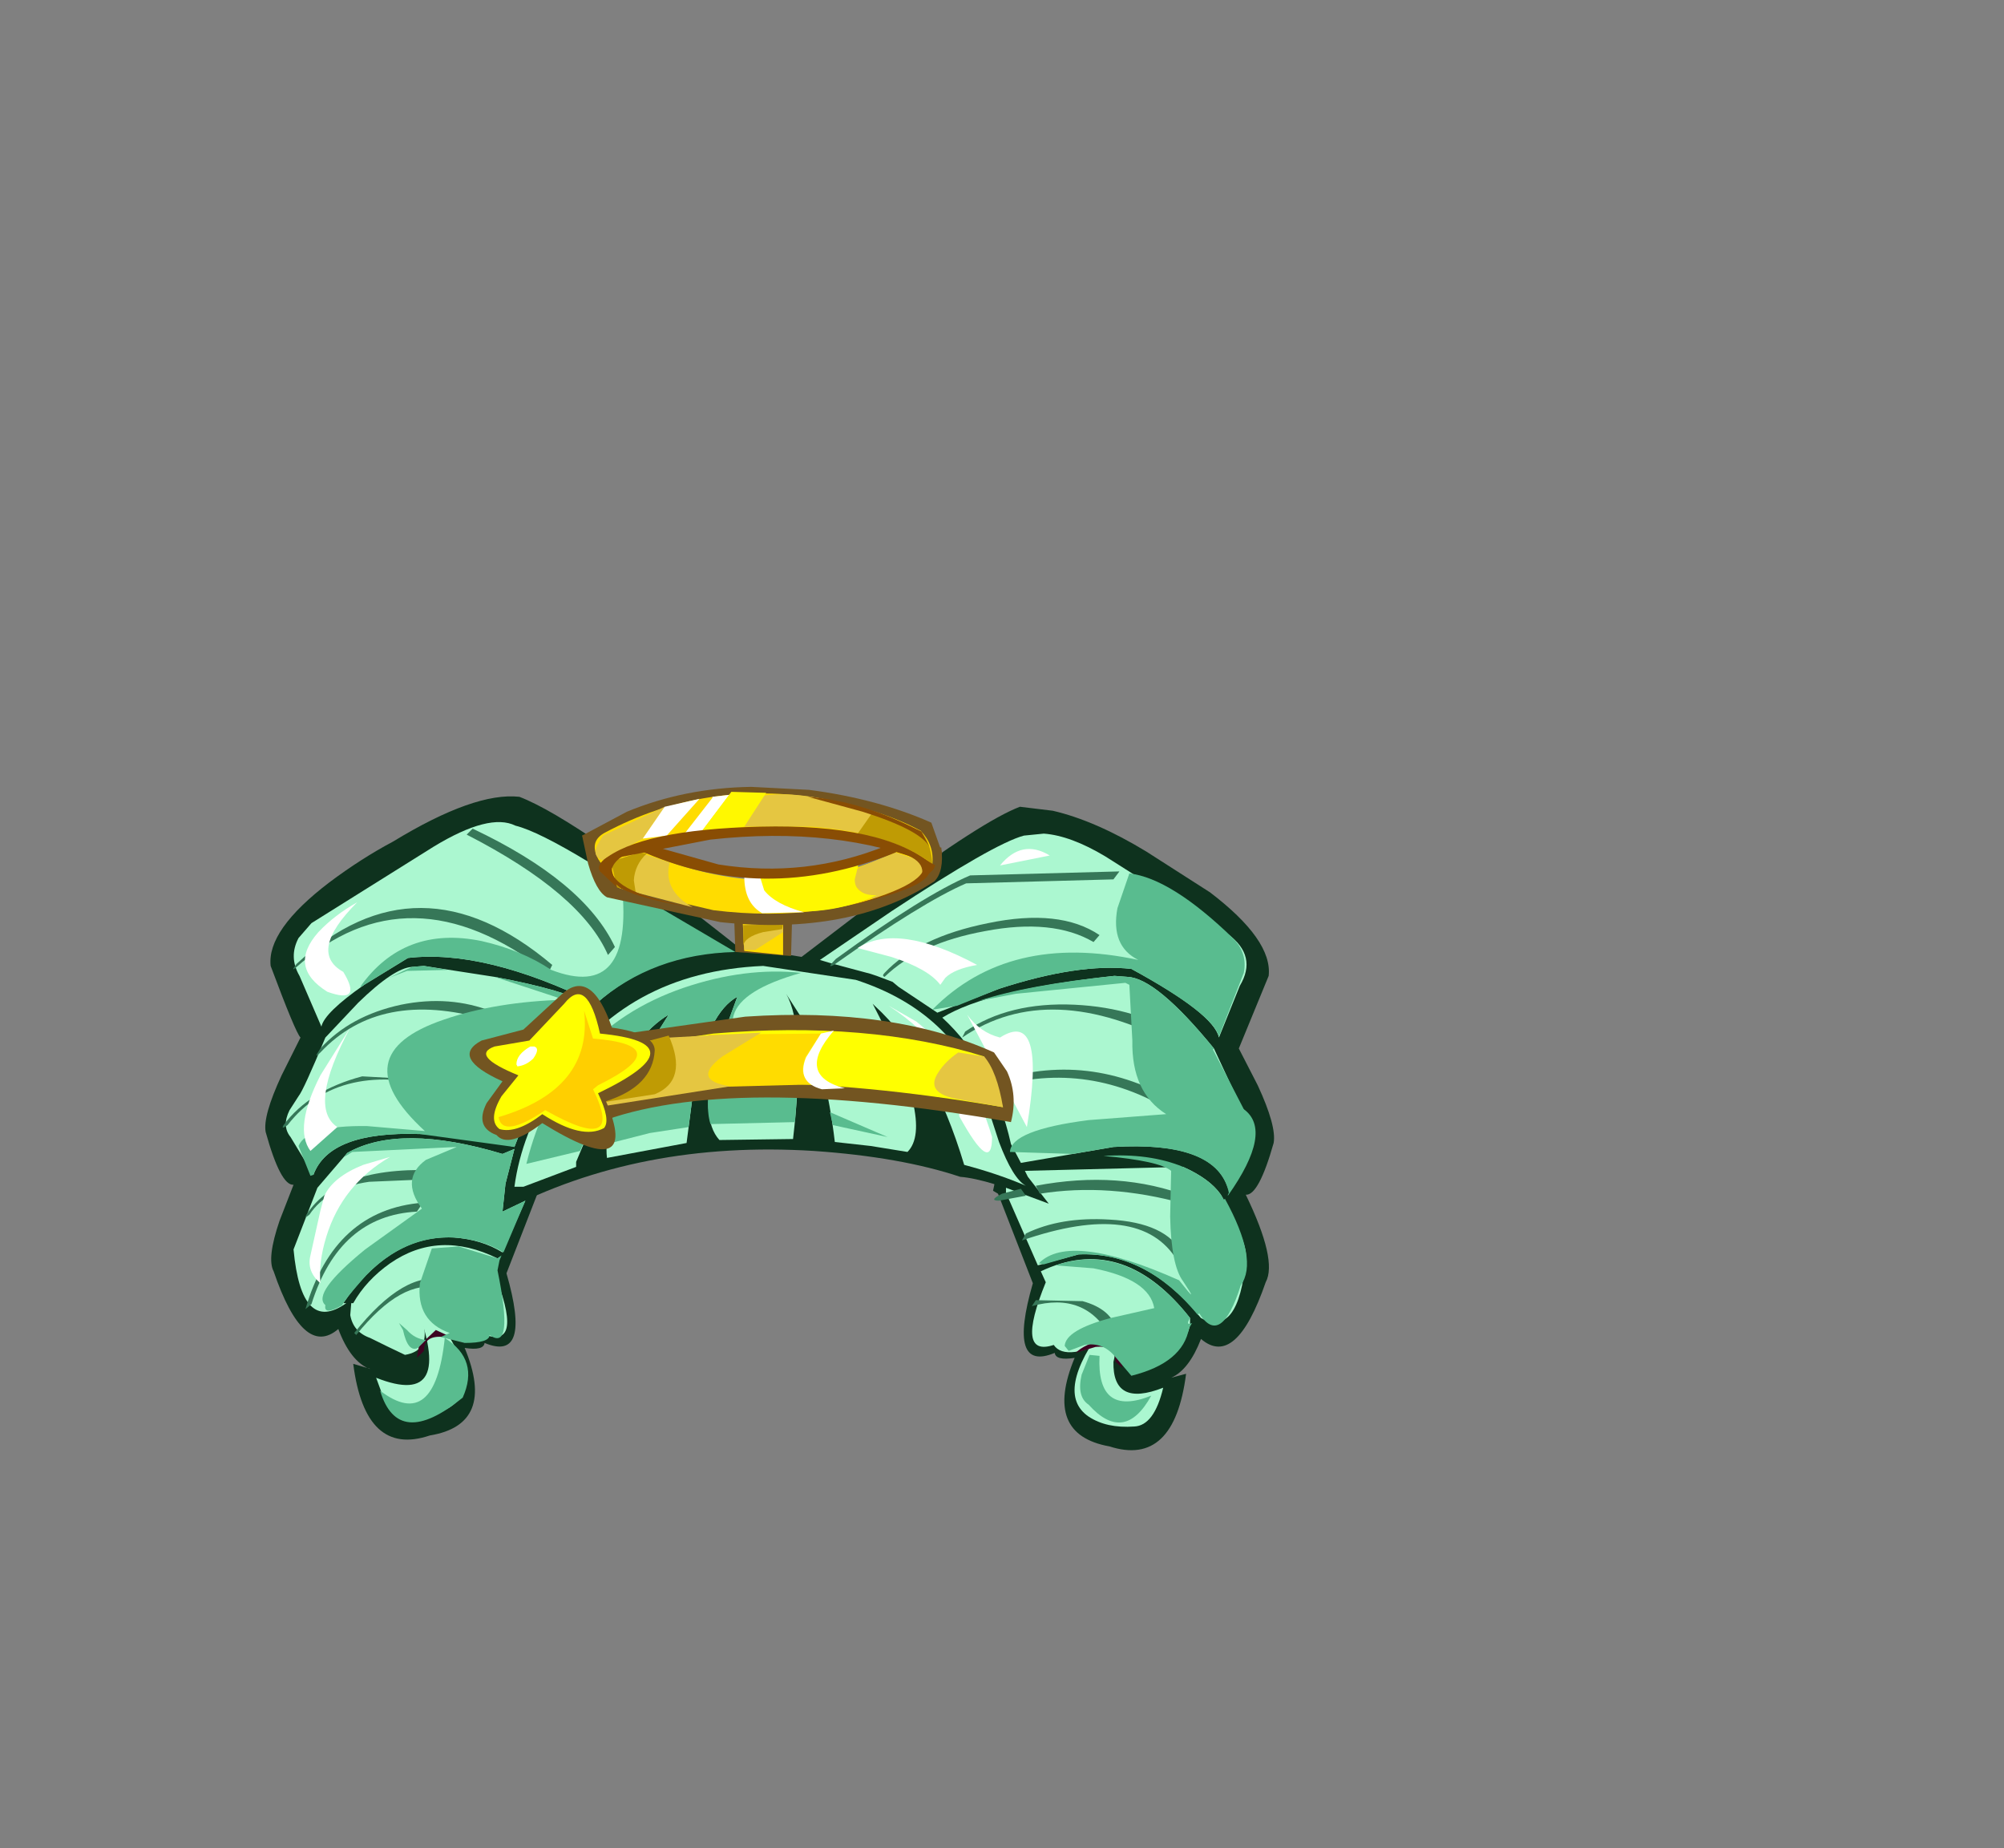 <svg xmlns="http://www.w3.org/2000/svg" xmlns:xlink="http://www.w3.org/1999/xlink" width="100.7" height="92.9"><rect width="100%" height="100%" fill="#808080" stroke="none"/><g transform="translate(38.65 49.75)"><use xlink:href="#a" width="50.65" height="32.85" transform="translate(-25.3 -9.7)"/><use xlink:href="#b" width="48.65" height="30.4" transform="translate(-24.3 -8.45)"/><use xlink:href="#c" width="35.45" height="1.9" transform="translate(-17.7 17.1)"/><use xlink:href="#d" width="45.55" height="25.55" transform="translate(-24.45 -8.1)"/><use xlink:href="#e" width="48.1" height="27.6" transform="translate(-23.65 -5.85)"/><use xlink:href="#f" width="37.5" height="21.85" transform="translate(-23.4 -7.1)"/><use xlink:href="#g" width="27.35" height="18.2" transform="translate(-15.05 -10.2)"/></g><defs><use xlink:href="#h" id="a" width="50.65" height="32.85"/><use xlink:href="#i" id="b" width="48.65" height="30.4"/><use xlink:href="#j" id="d" width="45.55" height="25.55"/><use xlink:href="#k" id="e" width="48.1" height="27.6"/><use xlink:href="#l" id="f" width="37.5" height="21.85"/><use xlink:href="#m" id="g" width="27.35" height="18.2"/><g id="h" fill="#0e321e" fill-rule="evenodd"><path d="m30.55 8.95.15.05.8.3.3.25q4.4 2.35 5.65 7.9l.85 1.65 1.05 1.35q-3.1-1.25-4.45-1.35-3-1-7.35-1.3-8.75-.55-15.65 3.05l.15-1.4q.2-1.35.8-2.75.65-3.2 3.15-5.75 4.45-4.55 12.35-2.6l2.05.55.15.05"/><path d="M26.4 8.9v-.45l4.65-3.55q5-3.7 6.85-4.4l1.65.2q2.15.5 4.7 2.05l3.2 2.05Q50.6 7.2 50.4 9l-1.5 3.65.95 1.85q.95 2.05.8 2.9-.75 2.65-1.4 2.6 1.6 3.3 1 4.4-1.5 4.35-3.25 2.85-.6 1.55-1.5 1.95l.75-.2q-.6 4.7-3.85 3.65-3.35-.6-1.75-4.45-.95.15-1-.25-2.4 1-1.1-3.5l-1.75-4.5-.25-.15q.5-2.1-.5-4.5Q34 10.5 26.4 8.9m-2.15-.95v.4Q16.65 10 14.6 14.8q-1 2.4-.5 4.5l-.25.15-1.75 4.5q1.3 4.5-1.1 3.5-.05.4-1 .25 1.6 3.85-1.75 4.4Q5 33.2 4.4 28.5l.85.25H5.2q-.95-.4-1.55-2-1.75 1.5-3.25-2.9-.35-.65.3-2.55l.7-1.8q-.65.05-1.4-2.65-.15-.8.8-2.85l.95-1.9q-.25-.25-1.5-3.6-.2-1.8 2.95-4.2 1.6-1.2 3.2-2.05Q10.5-.25 12.75 0q3 1.15 11.5 7.95"/></g><g id="i" fill="#abf7d0" fill-rule="evenodd"><path d="m41.2 1.75 6.15 3.9q1.5 1.1.6 2.6l-1.05 2.6q-.25-1.2-4.4-3.45-2.65-.3-6.65 1l-3.1 1.2-1.95-1.3-.3-.25-.8-.3-.15-.05-.15-.05-2.05-.55-.5-.15 3.6-2.45Q35.6 1.1 37.1.7l1-.1q1.35.1 3.1 1.15m.45 6 .65.05q1.45.05 4.35 3.6L48 14.3q1.1 1.2.4 2.1l-1.05 2q-.75-2.35-5.75-2.05l-4.65.8-.5-.95q-.9-4-3.45-6.35 2.25-1.4 8.65-2.1m3.8 17.2v.3q-.1.85-1.05 1.2-1 .95-1.75.85-1.2-.15-.95-1.4-2.5 1.3-3.1.4-1.95.65-.4-3.15l-.25-.55q4-1.9 7.3 2.1l.2.25m-.35-7.6q1.35.6 1.9 1.4 1.4 2.5 1.25 3.25-.35 3.95-2.25 2.95-2.7-3.35-6.15-3.2l-2.05.55-1.6-3.65v-.25l2.15.8-1.05-1.35-.15-.3 7.95-.2"/><path d="m42.15 24.65-.55 2.5q-.05 2.3 2.5 1.3-.45 1.9-1.45 1.95-1.4.1-2.3-.5-1.75-1.2.85-4.65l.15-.75.8.15M3.65 9.1q1.8-1.75 2.7-1.8l.6-.05 3.55.55q3.5.65 5 1.45l-.5.45q-2.5 2.55-3.15 5.75l-.35.9q-2.3-.6-4.75-.65-4.55-.15-5.35 2.05l-1.15-1.9Q-.2 15.3.2 14.5l.45-.7Q.9 13.5 2 10.85L3.65 9.1M1.8 10.3.7 7.75Q.15 6.8.65 5.85l.65-.75 6.15-3.85q2.8-1.7 4.1-1.05Q13.8.75 22 6.55q-3.8.25-6.4 2.6Q10 6.4 6.15 6.85L3.95 8.2q-2 1.4-2.15 2.1m9.1 9.3 1.15-.55-1.15 2.6Q9.85 21 8.45 20.9q-3-.15-5.3 2.95l-.25.35h.15Q.8 25.8.4 21.5l1.2-3.1 1.5-1.75q2.65-1.5 7.8.05l.6-.25-.45 1.75-.15 1.4m-3.95 5.75Q7.2 26.6 6 26.8q-.85-.4-1.75-.85-.85-.3-1-1.15l.05-.6h.1q.65-1.15 1.85-2 2.45-1.7 5.4-.25l.15-.1-.35.75q1.55 3.85-.4 3.2-.6.9-3.1-.45"/><path d="m6.5 24.15.85-.15.1.75q2.6 3.45.85 4.65-.9.6-2.3.5-.6-.05-1.1-1l-.35-.95q4.05 1.6 1.95-3.8m18.65-15.5q1 1.7.35 7.3l-3.7.05q-1-1.1-.2-4.2l1.1-3q-1.45.8-2.15 4.25l-.4 3.1-4 .75q-.2-1.6 1.3-4.35l1.8-2.85q-1.7 1-3.35 4.3l-1.3 3.1v.25l-2.65 1h-.45q.35-2.65 2.05-5.35Q17.05 7.55 24 7.25l4.65.7q4.95 1.6 6.55 6.15l.65 2q.7 1.85 1.35 2.2-1.4-.6-3.1-1.05-1.6-5.35-4.5-8l-.1-.1q3.15 6.05 1.75 7.45l-1.85-.3-1.8-.2q-.45-3.8-1.55-6.05l-.9-1.4"/></g><g id="j" fill="#367758" fill-rule="evenodd"><path d="m41.05 5.35-.3.35q-2.05-1.2-5.45-.55-3.3.6-5.05 2.3-.15-.05 0-.2 1.7-1.8 5.2-2.5 3.6-.75 5.6.6"/><path d="m34.55 2.35 7.5-.2-.3.4-7.4.2q-2.2.95-6.65 4.1-.4.2.1-.3 4.4-3.2 6.75-4.2m-.4 8.15.15-.3q2.2-1.5 5.5-1.35 3.15.15 5.45 1.65l-.35.4q-6.35-3.4-10.75-.4m1 2.7q-.5 0 .2-.35 4.85-1.8 9.4.8l-.35.4q-4.4-2.55-9.25-.85m10.05 8.15-.25.35q-1.85-3.05-7.8-1l.2-.35q1.75-.85 4.2-.7 2.85.15 3.65 1.7"/><path d="m36.15 18.35.95-.25.25.35-1.35.25q-.55 0 .15-.35m9.4.15-.25.35q-3.8-1.05-7.25-.5l-.2-.4q4.2-.8 7.7.55m-7.9 5.5.2-.3 2.35.05q1.45.4 1.7 1.45l-.3.35q-1.25-2.3-3.95-1.55M9.25.3l.3-.3q5.6 2.65 7.15 5.95l-.35.4Q15 3.25 9.25.3M.65 7q-.25.2.05-.2 6.1-5.65 12.85.05-.2.45-.3.35Q6.35 1.9.65 7m1.25 4.25q-.4.4 0-.2 1.5-1.65 4.05-2.2 2.45-.5 4.6.35.4.4-.3.4Q4.9 8.05 1.9 11.25m2.1 1.2 4.55.25-.3.4q-5.4-1.55-8 1.8-.35.25-.2 0 1.3-1.75 3.95-2.45M1.35 19.4q-.3.25-.15 0 1.65-2.55 6.95-2.2l-.25.4-3.55.15q-2.1.3-3 1.65"/><path d="m1.45 23.9-.3.25q1.45-5 5.9-5.35l-.3.45q-3.9.2-5.3 4.65m2.25 1.55-.1-.1q2.55-3.2 4.55-2.65l-.25.4q-1.9-.5-4.2 2.35"/></g><g id="k" fill="#59bc8f" fill-rule="evenodd"><path d="M44.45 14.75q1.55.7 2.05 1.65l.05-.05q1.7 3.1.8 4.35-1 3.15-2.1 1.4l-.05.1q-2.65-3.2-6-3.05l-1.75.5-.25-.05q1.55-1.6 7.05.85 1.1 1.4.2.05-.6-.8-.65-3.25l.05-2.3q-.6-.5-3.4-.75 2.3-.15 4 .55M41 5.15l.65.05q1.45.05 4.35 3.6l-.05.05 1.55 3q1.5 1.1-.8 4.35v-.05l.05-.1q-.55-2.6-5.8-2.3l-2.05.35-3.15-.1q.05-1.1 3.95-1.6l3.9-.3q-1.75-1.1-1.7-3.7l-.15-2.8-.2-.1-5.5.55-1.85.35q2.45-.8 6.8-1.25m-7.9 1.5-1.25.2q3.85-3.9 10.35-2.5-1.4-.7-1.05-2.6l.6-1.75q2.1.25 5.2 3.25.75.75.55 1.75l-1.25 3.2q-.3-1.15-4.4-3.4-2.65-.3-6.65 1l-2.1.85M44.9 22.6l-.15.25q-.3 1.75-2.9 2.4l-.85-1q-.6-.7-1.5-.55l-.8.3-.2-.25q.05-.8 2.3-1.4l2.2-.5q-.25-1.45-3.05-2l-1.9-.15q3.55-1.2 6.55 2.4l.2.25q-.25.4.1.25"/><path d="m39.75 24.2.5.05q-.15 3.1 2.6 2-1.35 2.45-3.15.45-.6-.4-.35-1.5l.4-1m-32.4-.85q1.75 1.1.9 3Q5 29 4.1 26q2.75 2.1 3.25-2.65M3.45 12.7l2.9.25q-4.2-3.85.95-5.6 2.6-.9 6.05-1L9.85 5.2q3.5.65 5 1.45l-.5.45q-2.5 2.55-3.15 5.75l-.35.9-4.75-.65q-4.55-.15-5.35 2.05l-.15.05-.6-1.5q.45-1.05 3.45-1m-.2-7.05-.15.05q2.2-3.1 6.1-2.3 2 .45 3.5 1.45 4.15 1.6 3.55-4.25l5.7 3.35q-4.15.1-7 2.6-5.6-2.75-9.45-2.3L3.3 5.6l-.05.05m3.05-1 1.2.2-2.05.05-.9.35L5.7 4.7l.6-.05M5.05 22.6l.4.35q.4.45.95.5l-.4.4q-.5.25-.75-.9l-.2-.35m5.2-8.5.6-.25-.45 1.75-.15 1.4 1.15-.55-1.1 2.6q-1.05-.65-2.5-.75-2.45-.1-4.4 1.9l-.35.4-.3.35-.25.3-.25.35-.05.1q-.95.55-.85 0-.7-.6 2-2.8l2.85-2.05q-1.1-1.5.2-2.45l1.55-.65L2.7 14l-.4.25.15-.2q2.65-1.5 7.8.05M10 19.35l.2-.15-.1.25-.1.5q.85 4.15-.4 3.25 0 .4-1.25.4l-1.2-.3.45-.2q-1.7-.6-1.5-2.5l.6-1.75 1.35-.1 1.95.6"/><path d="m25.05 11.05-.1 1.45-4.25.1q-.35-1.15.25-3.4l1.1-3q-1.45.8-2.15 4.25l-.3 2.3-1.95.3-2.15.55q.1-1.45 1.3-3.65l1.8-2.85q-1.7 1-3.35 4.3l-1.1 2.55-2.7.65q1.65-6.7 7.9-8.85 3.1-1.05 5.9-.75-6.05 1.7-1.45 5.15l1.25.9m1.65.95 2.9 1.25-2.75-.6-.15-.65"/></g><g id="m" fill-rule="evenodd"><path fill="#735521" d="M27.2 16.85q-14.2-2.5-20.8.05-.55-.9-.7-1.9-.3-2 1.8-2.55l6.35-.9q7.4-.5 12.5 1.8l.65.95q.55 1.2.2 2.55"/><path fill="#ff0" d="M26.8 16.1q-14.4-2.45-21.2.15l-.9-1.45q-.6-1.45.85-1.4l6.7-1q7.8-.65 13.6 1.15l.95 2.55"/><path fill="#ffdc00" d="m17.5 14.95-5.75.15.25-2.65 5.65-.05-.75 1.15q-.5 1.2.6 1.4"/><path fill="#e5c641" d="m10.05 12.6 4.6-.25-1.95 1.2q-1.6 1.2.4 1.5L6.4 16.1l.2-2.95 3.45-.55"/><path fill="#fff" d="m17.65 12.4.65-.15q-1.95 2.25.55 2.9l-1.15.05q-1.3-.35-.8-1.6l.75-1.2"/><path fill="#e5c641" d="m24.55 13.35 1.3.2q.65.75.95 2.55l-2.25-.4q-1.7-.3-1-1.35.35-.55 1-1"/><path fill="#bf9b04" d="M10 12.5q1 2.25-.7 2.95l-2.9.45-.25-1.25L7 13.3l3-.8"/><path fill="#735521" d="M4.6 10.45q1.5-1.4 2.55 1.65 2.15.3 2.15 1.15-.1 1.8-2.45 2.55 1.8 4.2-3.2 1.1-1.7 1.3-2.3.6-1.1-.4-.5-1.6l.8-1.1Q-1 13.6.6 12.75l2.1-.55 1.9-1.75"/><path fill="#ff0" d="M6.55 12.4q5.1.5-.1 3 .65 1.35.3 1.75-1.1.6-3.1-.7-1.3 1-2.15.75-.6-.45.1-1.65l.85-1.05q-2.45-1-1.2-1.45l1.75-.3 1.75-1.85q1.15-1.45 1.8 1.5"/><path fill="#fff" d="M3.05 13.05h.2q.3.1-.05.6-.35.35-.8.4l-.05-.1q0-.5.7-.9"/><path fill="#ffcf00" d="m5.75 11.25.45 1.4q4.3.35.25 2.35l-.25.2q1.65 3.35-2.4 1.05-2.15 1.45-2.35.35 4.75-1.4 4.3-5.35"/><path fill="#735521" d="m16.2 6.7-.05 1.8-2.8-.2-.05-1.5 2.9-.1"/><path fill="#ffdc00" d="M15.75 5.3v3.15l-1.95-.2-.15-2.8 2.1-.15"/><path fill="#e5c641" d="m15.75 7.3-1.4.9h-.55l-.05-1.25 1.95-.15.05.5"/><path fill="#bf9b04" d="m13.75 6.95 2-.05-.05.25-.95.15q-.95.25-1 .7V6.95"/><path fill="#735521" d="m21.05 5.05 1.35-2.1 1.3.1q.15 1.2-.35 1.7Q19.15 7.5 12.6 6.8L6.9 5.55q-.55-.3-.95-1.7l-.3-1.4L7.7 2.2l.5 1.55 4.45 1.65 5 .25 3.4-.6"/><path fill="#735521" d="m21.45 2-2.6-.5-4.05-.35-4.65.55-3.6 2-.9-1.25 2.25-1.2Q10.8.05 14.15 0l2.9.15Q20.5.6 23.2 1.8l.55 1.55L23 3.1 21.45 2"/><path fill="#ffdc00" d="M22.65 2.2q.7.7.6 1.7-4.55-2.35-11.1-1.5L6.5 3.7q-.55-.95.3-1.4Q11.85-.4 17.75.6q2.95.55 4.9 1.6"/><path fill="#ffdc00" d="m21.55 3.2 1.7.45q-.1.85-.7 1.15-4.65 2.1-10.3 1.4l-4.7-1.1L6.5 3.7l1.85-.6q7.05 3.15 13.2.1"/><path fill="#e5c641" d="M22.65 2.2q.6.75.4 1.5Q21 2.3 17.2 2h-3.4l.9-1.55Q17.4 0 22.65 2.2M6.7 3.7q-.55-.2-.3-.75l.3-.5L9.8 1 8.7 2.6l-2 1.1"/><path fill="#fff" d="m9.8 1 1.75-.4L9.9 2.45l-1.2.15L9.8 1m2.4-.45V.5l.85-.1-1.4 1.85-.85.1 1.4-1.8"/><path fill="#bf9b04" d="M22.65 2.2q.55.6.6 1.7-.8-.7-2.35-1.2l-1.4-.35.7-1 2.45.85"/><path fill="#e5c641" d="m8.55 3.3 1.5.5Q9.7 5.2 11.2 6.05L7.55 5.1 7.1 3.75l1.45-.45m14 1.5-2.2.8h-.1q-.55-.25-.85-.6-.6-.7.65-1.15l1.35-.55 1.4.45q0 .65-.2.95l-.05.1"/><path fill="#bf9b04" d="m8.55 3.3.35.05q-.6.55-.65 1.35l.1.65-.95-.3-.3-1.3 1.45-.45"/><path fill="#fff800" d="M14.9.3 13.8 2l-2.15.25 1.5-2L14.9.3m4.65 3.55-.2.8q0 .8 1.1.8-1.95.85-3.8.8-2.2-.7-2.05-1.7l4.95-.7"/><path fill="#fff" d="m14.6 4.55.2.65q.55.7 2 1.1l-2.1.05q-.9-.5-.9-1.85l.8.05"/><path fill="#894d04" d="M14.6 2q6.15-.15 8.65 1.9-4.8-1.95-11.15-1.25L6.7 3.7Q8.55 2.15 14.6 2"/><path fill="#894d04" d="m21.55 3.2-.15.1Q14.7 6 8.45 3.15l.5-.25 3.55 1q4.4.7 8.45-.95l.6.25M7.5 3.25l.25.05-1.2.95q-.2-.35.35-.7l.6-.3m15.3.35.6.35-.1.2-.75.7q.4-.55.25-1.25"/><path fill="#894d04" d="m7 3.75.4 1.3-.85-.8-.05-.2.45-.3H7"/><path fill="#894d04" d="m7.15 4.75-.5-.65.15-.35.7-.5 1.6-.35-.45.25q-1.25.25-1.5.95v.65M21.2 3.2l.05-.1q1.15 0 2.05.95v.1l-.75.7q.75-1.2-1.35-1.65"/><path fill="#894d04" d="m7 4.6.1-.55q0 1.3 4.35 2.05-2.7-.4-3.85-1L7 4.6m16.1-.35q-.05.8-3.95 1.7 4.1-1.1 3.65-2.2l.3.5m-.4-2 .4.75q-.5-.85-3.35-1.75L17 .5q2.7.2 5.7 1.75"/></g><path id="c" fill="#3d0421" fill-rule="evenodd" d="m17.65 18.45.1.55-.35-.3q0-.85-1-.75l-1 .3q.45-.45 1.4-.65.8.2.85.85m-35.25-.55.85-.8 1.4.65-1-.3q-1-.1-1 .7l-.35.35.1-.6" transform="translate(17.7 -17.1)"/><path id="l" fill="#fff" fill-rule="evenodd" d="M-14.4 4.6q-2.4 1.4-3.2 4-.4 1.3-.3 2.35-.7-.6-.5-1.4l.5-2.25.2-.75q.45-.95 1.95-1.55l1.35-.4m-2.65-1.5-1.35 1.2q-.85-1.15.5-3.8l1.5-2.4q-2.15 4-.65 5M15.1-5.05q-1.15.2-1.6.65l-.25.35q-.6-.8-2.45-1.4L9.1-5.9q2-1.3 6 .85M-16.05-8.2q-2.5 2.5-.7 3.5 1 1.65-.8 1-2-1.25-.45-3 .8-.85 1.95-1.5m32.3 6.8q2.35-1.5 1.35 4.5l-3-5.65q.65.9 1.65 1.15m2.5-9.15-2.5.5q1.1-1.35 2.5-.5m-6.7 8.35q2.75 2.2 3.8 5.8 0 1.95-1.65-1.05Q14.2-.7 10.65-3l1.4.8" transform="translate(18.75 10.9)"/></defs></svg>